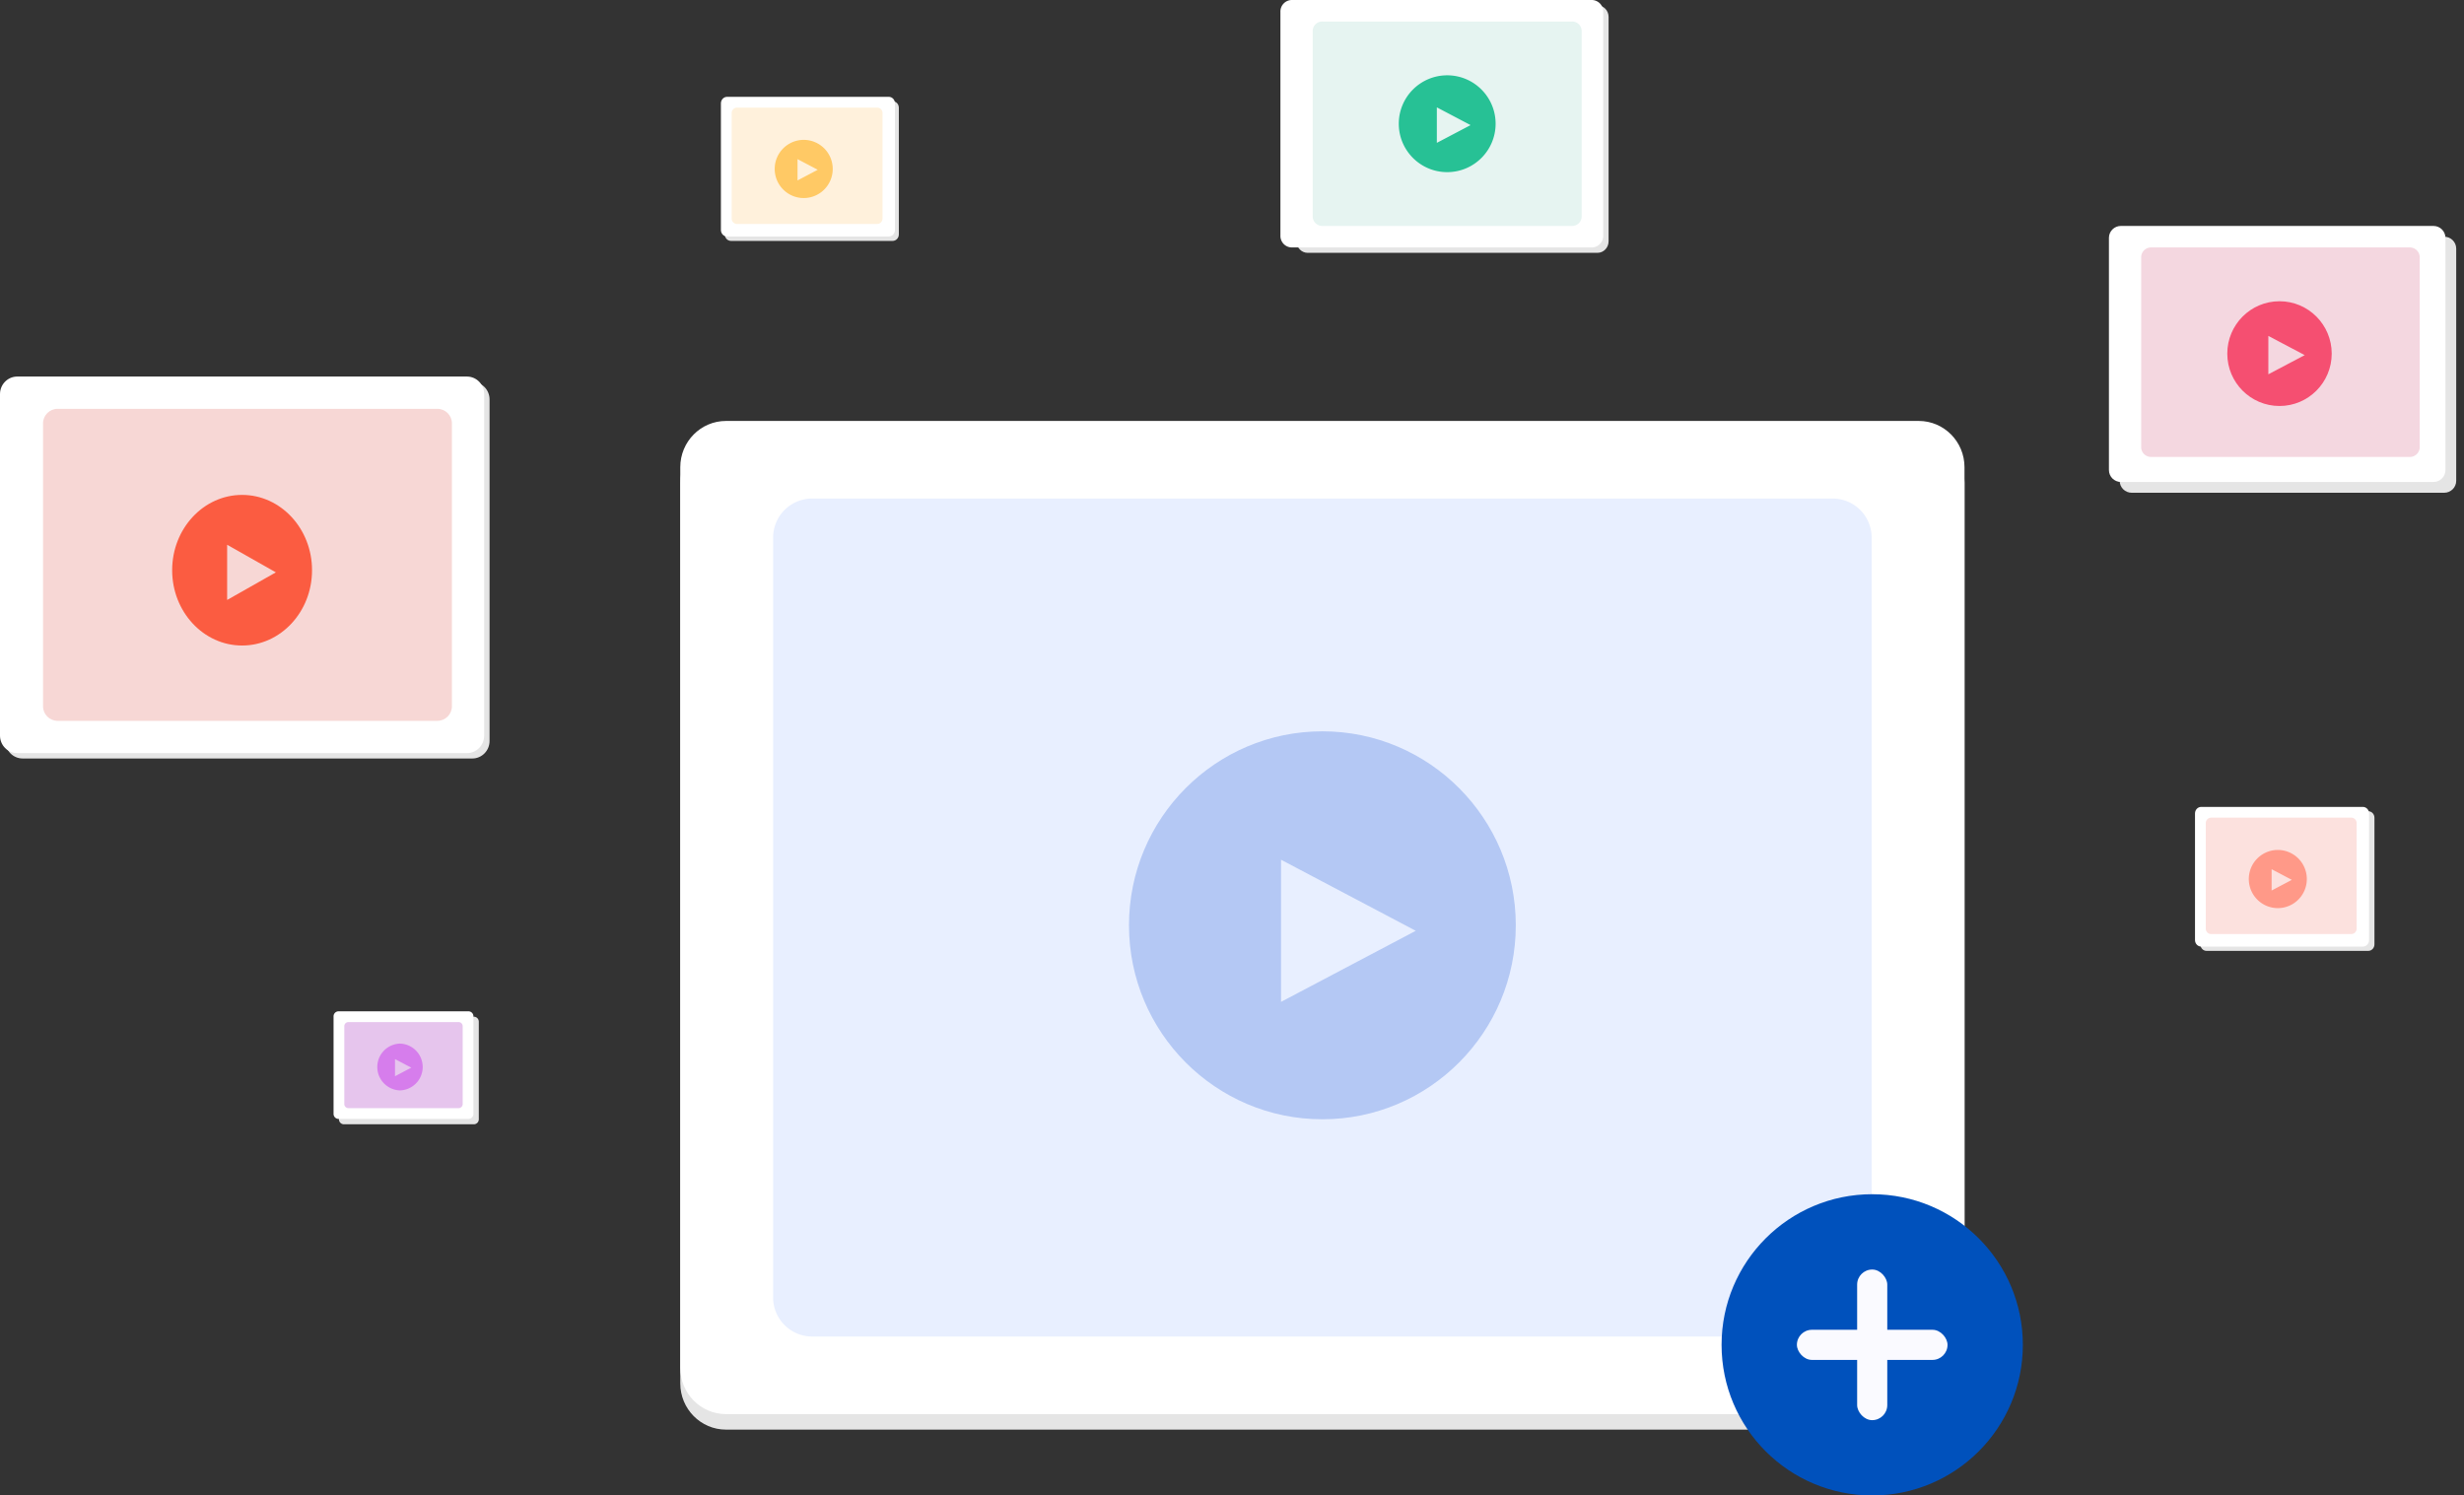 <svg width="229" height="139" xmlns="http://www.w3.org/2000/svg"><rect width="100%" height="100%" fill="#333333" stroke="none"/><g fill="none" fill-rule="evenodd"><path d="M44.037 94.5H31.963a.464.464 0 00-.463.466v9.068c0 .257.207.466.463.466h12.074a.464.464 0 00.463-.466v-9.068a.464.464 0 00-.463-.466" fill="#E5E5E5"/><path d="M43.537 94H31.463a.464.464 0 00-.463.466v9.068c0 .257.207.466.463.466h12.074a.464.464 0 00.463-.466v-9.068a.464.464 0 00-.463-.466" fill="#FFF"/><path d="M42.609 95H32.39a.382.382 0 00-.391.373v7.254c0 .206.175.373.391.373H42.61a.382.382 0 00.391-.373v-7.254a.382.382 0 00-.391-.373" fill="#E6C5ED"/><path d="M36.71 100.034V98.44l1.515.797-1.515.797zM37.175 97a2.176 2.176 0 000 4.35 2.176 2.176 0 000-4.35z" fill="#D67DEC"/><path d="M148.468.5h-26.936c-.57 0-1.032.48-1.032 1.072v20.856c0 .592.462 1.072 1.032 1.072h26.936c.57 0 1.032-.48 1.032-1.072V1.572C149.5.98 149.038.5 148.468.5" fill="#E5E5E5"/><path d="M147.932 0h-27.864c-.59 0-1.068.48-1.068 1.072v20.856A1.07 1.07 0 00120.068 23h27.864c.59 0 1.068-.48 1.068-1.072V1.072A1.07 1.07 0 00147.932 0" fill="#FFF"/><path d="M146.11 2h-23.22a.887.887 0 00-.89.885v17.23c0 .488.398.885.89.885h23.22c.491 0 .89-.397.89-.885V2.885a.888.888 0 00-.89-.885" fill="#E6F4F1"/><path d="M133.538 13.277V9.979l3.134 1.649-3.134 1.649zM134.5 7a4.501 4.501 0 00-4.5 4.5c0 2.484 2.016 4.5 4.5 4.5s4.5-2.016 4.5-4.5-2.016-4.5-4.5-4.5z" fill="#27C195"/><g><path d="M43.898 35.5H2.102C1.217 35.5.5 36.23.5 37.13v31.74c0 .9.717 1.63 1.602 1.63h41.796c.885 0 1.602-.73 1.602-1.63V37.13c0-.9-.717-1.63-1.602-1.63" fill="#E5E5E5"/><path d="M43.398 35H1.602C.717 35 0 35.73 0 36.63v31.74C0 69.27.717 70 1.602 70h41.796c.885 0 1.602-.73 1.602-1.63V36.63c0-.9-.717-1.63-1.602-1.63" fill="#FFF"/><path d="M40.647 38H5.353C4.605 38 4 38.605 4 39.351V65.65C4 66.395 4.605 67 5.353 67h35.294c.747 0 1.353-.605 1.353-1.35V39.35c0-.746-.606-1.351-1.353-1.351" fill="#F7D7D5"/><path d="M21.11 55.764v-5.13l4.528 2.565-4.528 2.565zM22.5 46c-3.588 0-6.5 3.136-6.5 7s2.912 7 6.5 7 6.5-3.136 6.5-7-2.912-7-6.5-7z" fill="#FB5C41"/></g><g><path d="M178.329 40.568H67.473c-2.346 0-4.249 1.926-4.249 4.3v83.713c0 2.374 1.903 4.3 4.25 4.3h110.855c2.346 0 4.248-1.926 4.248-4.3V44.869c0-2.375-1.902-4.3-4.248-4.3" fill="#E5E5E5"/><path d="M178.328 39.126H67.472c-2.345 0-4.248 1.925-4.248 4.3v83.711c0 2.376 1.903 4.302 4.248 4.302h110.856c2.346 0 4.249-1.926 4.249-4.302v-83.71c0-2.376-1.903-4.301-4.25-4.301" fill="#FFF"/><path d="M170.315 46.338H75.486a3.631 3.631 0 00-3.634 3.629v70.632a3.631 3.631 0 003.634 3.628h94.829a3.632 3.632 0 003.634-3.628V49.967a3.632 3.632 0 00-3.634-3.63" fill="#E8EFFF"/><path d="M119.057 93.122V79.91l12.521 6.606-12.52 6.606zm3.844-25.148c-9.922 0-17.975 8.077-17.975 18.03 0 9.952 8.053 18.03 17.975 18.03s17.974-8.078 17.974-18.03c0-9.953-8.052-18.03-17.974-18.03z" fill="#B4C8F4"/></g><g><path d="M227.162 22h-29.049c-.614 0-1.113.496-1.113 1.109V44.69c0 .613.499 1.11 1.113 1.11h29.05c.614 0 1.113-.497 1.113-1.11V23.11c0-.613-.499-1.109-1.114-1.109" fill="#E5E5E5"/><path d="M226.162 21h-29.049c-.614 0-1.113.496-1.113 1.109V43.69c0 .613.499 1.11 1.113 1.11h29.05c.614 0 1.113-.497 1.113-1.11V22.11c0-.613-.499-1.109-1.114-1.109" fill="#FFF"/><path d="M223.963 23H199.92a.915.915 0 00-.921.907v17.658c0 .501.413.907.921.907h24.042c.509 0 .92-.406.92-.907V23.907c0-.5-.411-.907-.92-.907" fill="#F4D7E0"/><path d="M210.816 34.79v-3.567l3.38 1.784-3.38 1.783zm1.037-6.79c-2.679 0-4.853 2.181-4.853 4.868 0 2.687 2.174 4.868 4.853 4.868 2.68 0 4.853-2.181 4.853-4.868 0-2.687-2.174-4.868-4.853-4.868z" fill="#F54F71"/></g><g><path d="M82.961 9.409H67.936c-.318 0-.576.27-.576.605v11.772c0 .334.258.605.576.605h15.025c.319 0 .576-.271.576-.605V10.014c0-.334-.257-.605-.576-.605" fill="#E5E5E5"/><path d="M82.601 9H67.576c-.318 0-.576.27-.576.605v11.772c0 .334.258.605.576.605h15.025c.319 0 .576-.271.576-.605V9.605c0-.334-.257-.605-.576-.605" fill="#FFF"/><path d="M81.52 10H68.5a.501.501 0 00-.499.504v9.81c0 .279.223.504.499.504H81.52c.276 0 .5-.225.5-.504v-9.81a.502.502 0 00-.5-.504" fill="#FFF1DC"/><path d="M74.12 16.772V14.79l1.878.99-1.878.992zM74.696 13A2.701 2.701 0 0072 15.704a2.702 2.702 0 002.696 2.705 2.702 2.702 0 002.696-2.705A2.701 2.701 0 0074.696 13z" fill="#FFC965"/></g><g><path d="M220.101 75.4h-15.025c-.318 0-.576.27-.576.605v11.772c0 .334.258.605.576.605h15.025c.319 0 .576-.271.576-.605V76.005c0-.334-.257-.605-.576-.605" fill="#E5E5E5"/><path d="M219.601 75h-15.025c-.318 0-.576.27-.576.605v11.772c0 .334.258.605.576.605h15.025c.319 0 .576-.271.576-.605V75.605c0-.334-.257-.605-.576-.605" fill="#FFF"/><path d="M218.52 76H205.5a.501.501 0 00-.499.504v9.81c0 .279.223.504.499.504h13.022c.276 0 .5-.225.5-.504v-9.81a.502.502 0 00-.5-.504" fill="#FCE1DE"/><path d="M211.12 82.772V80.79l1.878.99-1.878.992zm.576-3.772A2.701 2.701 0 00209 81.704a2.702 2.702 0 002.696 2.705 2.702 2.702 0 002.696-2.705A2.701 2.701 0 00211.696 79z" fill="#F98"/></g><g transform="translate(160 111)" fill-rule="nonzero"><path d="M14 28c7.732 0 14-6.268 14-14S21.732 0 14 0 0 6.268 0 14s6.268 14 14 14z" fill="#0051BC"/><rect fill="#FAFAFF" x="12.6" y="7" width="2.8" height="14" rx="1.4"/><rect fill="#FAFAFF" x="7" y="12.6" width="14" height="2.8" rx="1.4"/></g></g></svg>
